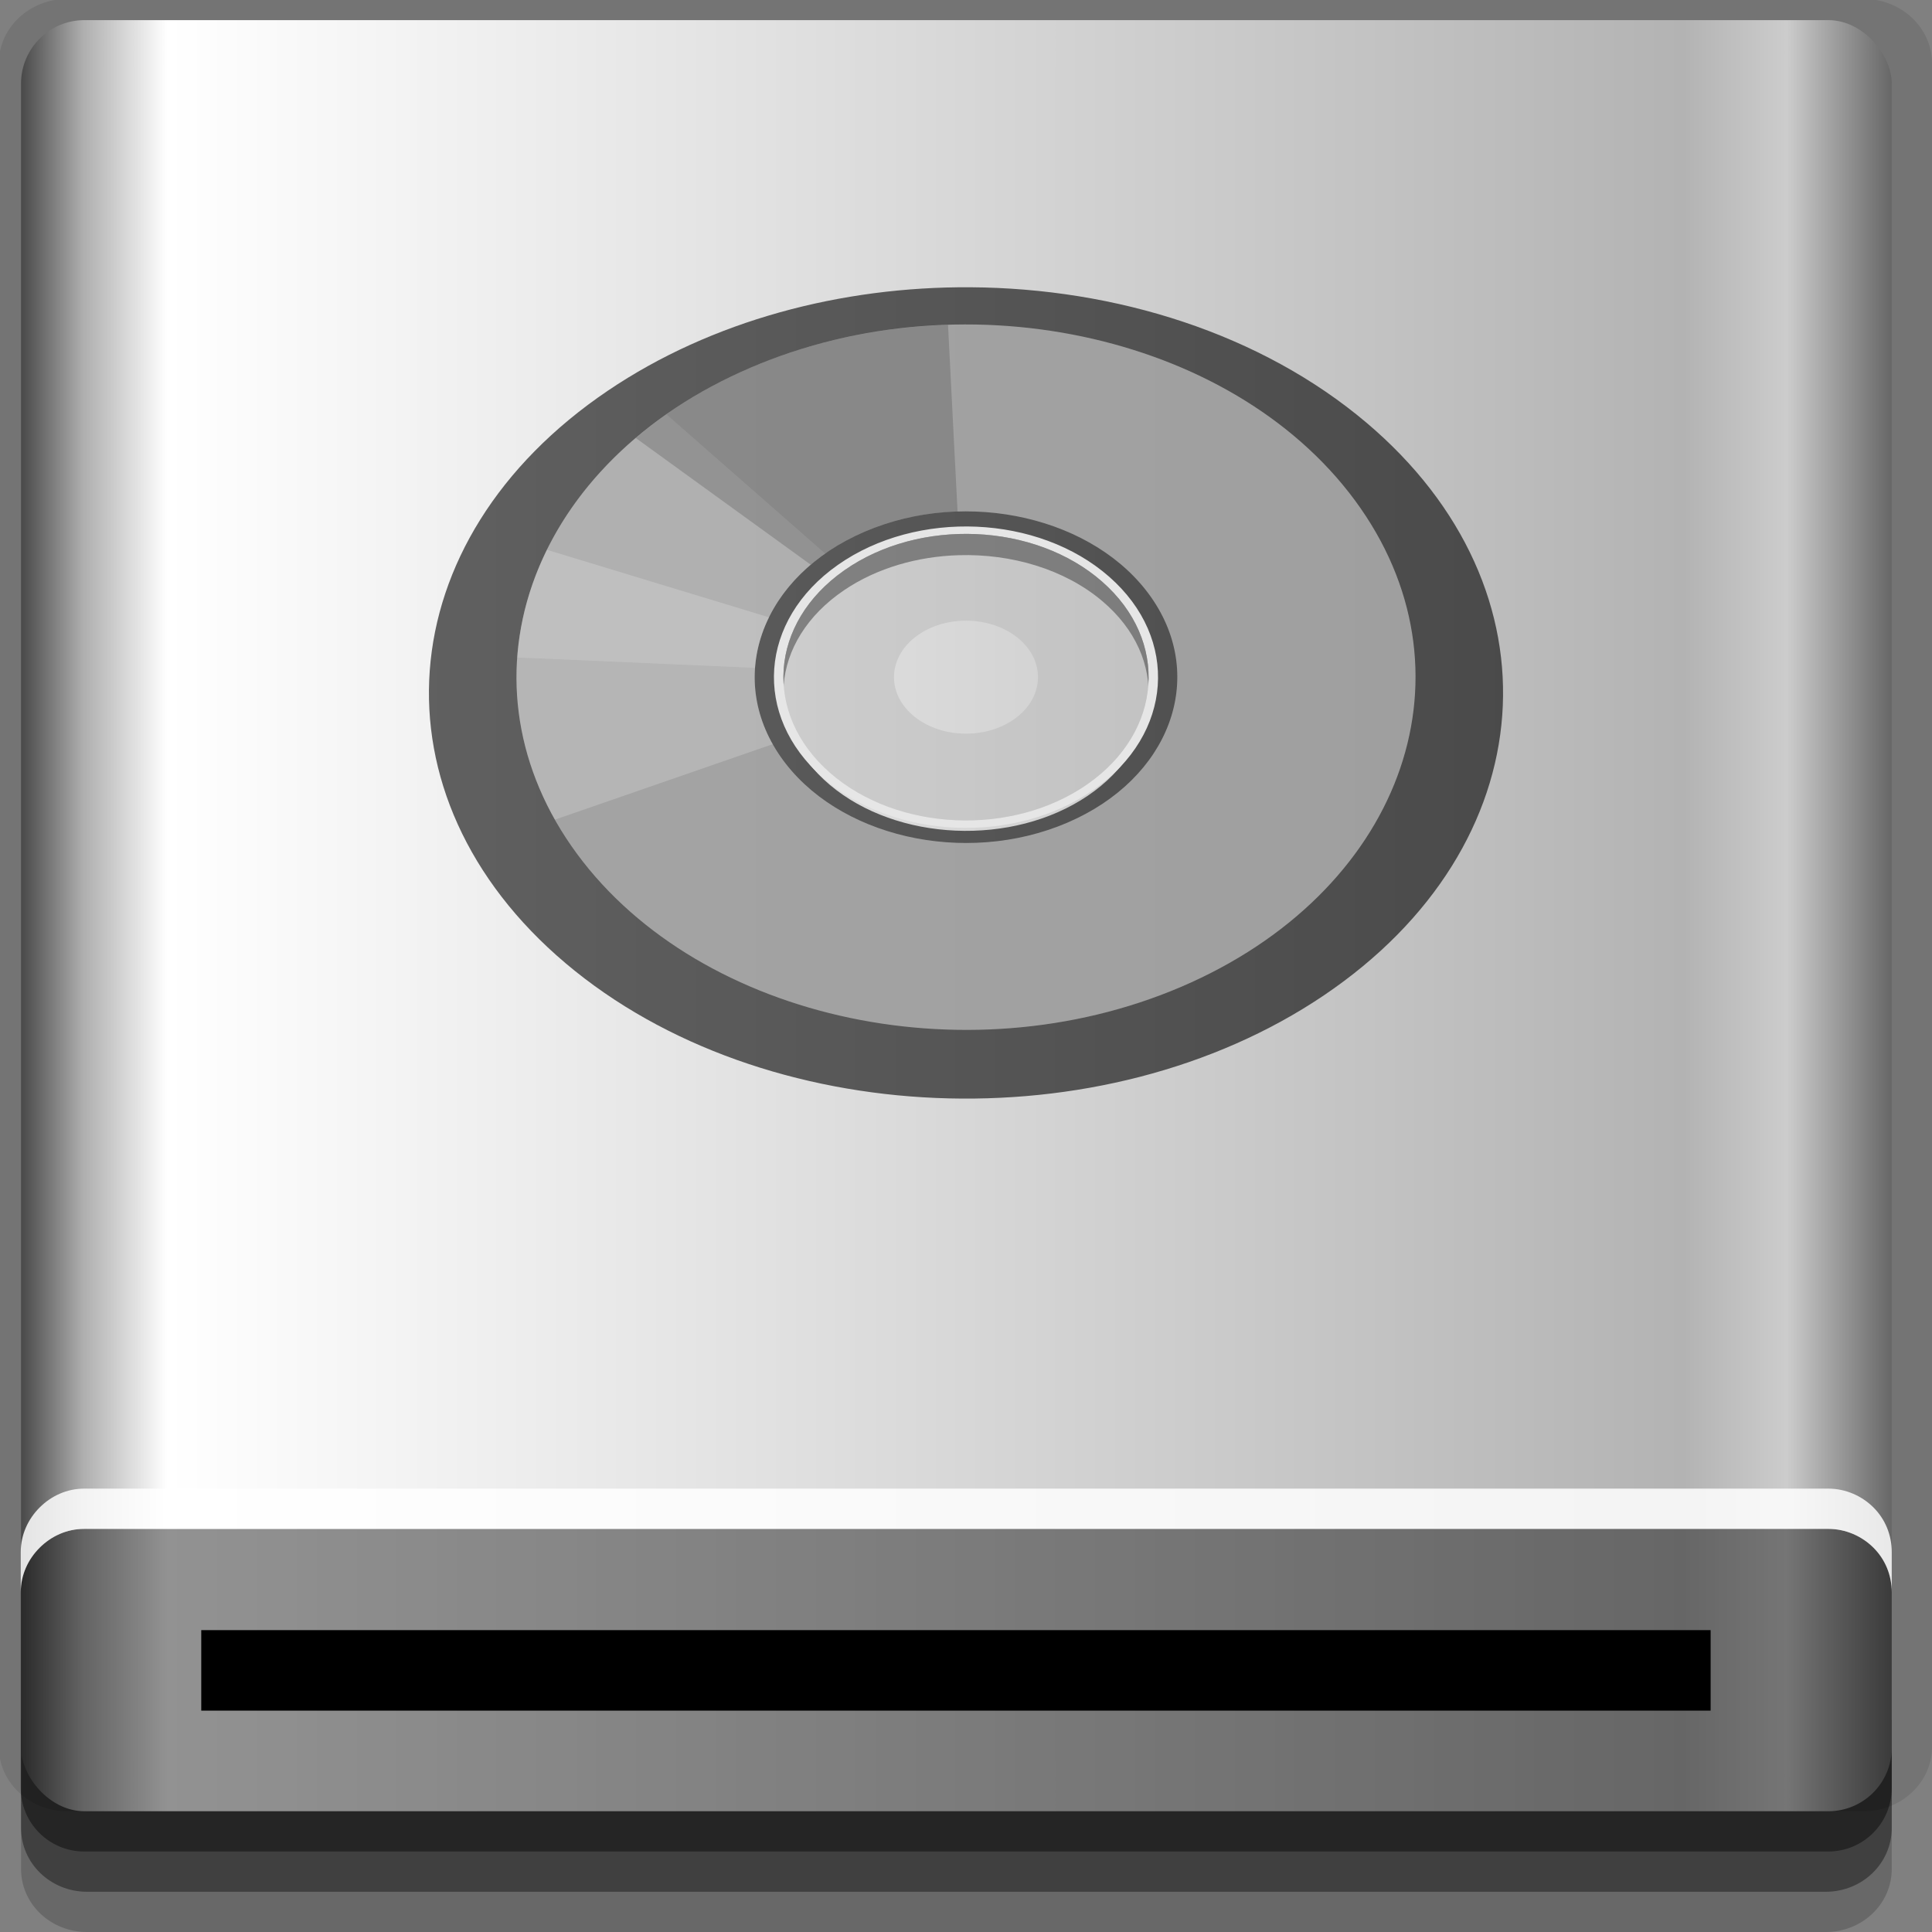 <?xml version="1.0" encoding="UTF-8" standalone="no"?>
<!-- Created with Inkscape (http://www.inkscape.org/) -->

<svg
   xmlns:dc="http://purl.org/dc/elements/1.1/"
   xmlns:cc="http://creativecommons.org/ns#"
   xmlns:rdf="http://www.w3.org/1999/02/22-rdf-syntax-ns#"
   xmlns:svg="http://www.w3.org/2000/svg"
   xmlns="http://www.w3.org/2000/svg"
   xmlns:xlink="http://www.w3.org/1999/xlink"
   xmlns:sodipodi="http://sodipodi.sourceforge.net/DTD/sodipodi-0.dtd"
   xmlns:inkscape="http://www.inkscape.org/namespaces/inkscape"
   width="96"
   height="96"
   id="svg2"
   version="1.1"
   inkscape:version="0.48.4 r9939"
   sodipodi:docname="drive-cdrom.svg">
  <rect width="100%" height="100%" fill="#808080" stroke="none"/>
  <defs
     id="defs4">
    <linearGradient
       id="linearGradient3828">
      <stop
         id="stop3830"
         offset="0"
         style="stop-color:#676767;stop-opacity:1;" />
      <stop
         style="stop-color:#cccccc;stop-opacity:1;"
         offset="0.056"
         id="stop3832" />
      <stop
         style="stop-color:#b3b3b3;stop-opacity:1;"
         offset="0.111"
         id="stop3834" />
      <stop
         style="stop-color:#ffffff;stop-opacity:1;"
         offset="0.922"
         id="stop3836" />
      <stop
         style="stop-color:#aeaeae;stop-opacity:1;"
         offset="0.967"
         id="stop3838" />
      <stop
         id="stop3840"
         offset="1"
         style="stop-color:#494949;stop-opacity:1;" />
    </linearGradient>
    <linearGradient
       inkscape:collect="always"
       xlink:href="#linearGradient3828"
       id="linearGradient3841"
       x1="1.046"
       y1="-1001.862"
       x2="94"
       y2="-1001.862"
       gradientUnits="userSpaceOnUse"
       gradientTransform="translate(-95.046,0)" />
  </defs>
  <sodipodi:namedview
     id="base"
     pagecolor="#ffffff"
     bordercolor="#666666"
     borderopacity="1.0"
     inkscape:pageopacity="0.0"
     inkscape:pageshadow="2"
     inkscape:zoom="11.713068"
     inkscape:cx="14.656216"
     inkscape:cy="11.767196"
     inkscape:document-units="px"
     inkscape:current-layer="layer1"
     showgrid="true"
     inkscape:snap-page="true"
     inkscape:snap-global="true"
     inkscape:snap-center="true"
     inkscape:snap-object-midpoints="false"
     showguides="true"
     inkscape:guide-bbox="true"
     inkscape:snap-bbox="true"
     inkscape:object-paths="true"
     inkscape:object-nodes="true"
     inkscape:window-width="1305"
     inkscape:window-height="744"
     inkscape:window-x="61"
     inkscape:window-y="24"
     inkscape:window-maximized="1"
     inkscape:snap-midpoints="false"
     inkscape:snap-grids="true"
     inkscape:snap-to-guides="false">
    <inkscape:grid
       type="xygrid"
       id="grid3002"
       empspacing="5"
       visible="true"
       enabled="true"
       snapvisiblegridlinesonly="true" />
  </sodipodi:namedview>
  <g
     inkscape:label="Layer 1"
     inkscape:groupmode="layer"
     id="layer1"
     transform="translate(0,-956.362)">
    <rect
       style="fill:#ffffff;fill-opacity:0;fill-rule:nonzero;stroke:none"
       id="rect3775"
       width="96"
       height="96"
       x="0"
       y="956.362"
       ry="0" />
    <path
       style="fill:#000000;fill-opacity:0.096;fill-rule:nonzero;stroke:none"
       d="m 3.353,956.307 c -1.884,0 -3.411,1.432 -3.411,3.198 l 0,83.659 c 0,1.766 1.527,3.198 3.411,3.198 l 89.236,0 c 1.884,0 3.411,-1.432 3.411,-3.198 l 0,-83.659 c 0,-1.766 -1.527,-3.198 -3.411,-3.198 z"
       id="rect3772"
       inkscape:connector-curvature="0"
       sodipodi:nodetypes="sssssssss" />
    <path
       style="fill:#000000;fill-opacity:0.187;fill-rule:nonzero;stroke:none"
       d="m 1.046,1041.807 0,7.422 c 0,1.739 1.462,3.134 3.285,3.134 l 86.384,0 c 1.823,0 3.285,-1.395 3.285,-3.134 l 0,-7.422 -92.954,0 z"
       id="rect3785"
       inkscape:connector-curvature="0" />
    <path
       style="fill:#000000;fill-opacity:0.384;fill-rule:nonzero;stroke:none"
       d="m 1.046,1041.807 0,5.381 c 0,1.762 1.462,3.175 3.285,3.175 l 86.384,0 c 1.823,0 3.285,-1.413 3.285,-3.175 l 0,-5.381 -92.954,0 z"
       id="rect3783"
       inkscape:connector-curvature="0" />
    <rect
       style="fill:url(#linearGradient3841);fill-opacity:1;fill-rule:nonzero;stroke:none"
       id="rect2985"
       width="92.954"
       height="89"
       x="-94"
       y="-1046.362"
       ry="3.151"
       transform="scale(-1,-1)" />
    <path
       style="fill:#000000;fill-opacity:0.429;fill-rule:nonzero;stroke:none"
       d="m 94,1035.487 c 0,-0.873 -0.337,-1.649 -0.906,-2.219 -0.57,-0.57 -1.377,-0.938 -2.25,-0.938 l -86.656,0 c -0.873,0 -1.649,0.368 -2.219,0.938 -0.57,0.57 -0.938,1.346 -0.938,2.219 l 0,9.719 c 0,1.746 1.411,3.156 3.156,3.156 l 86.656,0 c 1.746,0 3.156,-1.411 3.156,-3.156 l 0,-9.719 z"
       id="path3848"
       inkscape:connector-curvature="0" />
    <path
       style="fill:#ffffff;fill-opacity:0.849;fill-rule:nonzero;stroke:none"
       d="m 4.188,1030.331 c -0.873,0 -1.649,0.368 -2.219,0.938 -0.57,0.57 -0.938,1.346 -0.938,2.219 l 0,2 c 0,-0.873 0.368,-1.649 0.938,-2.219 0.57,-0.57 1.346,-0.938 2.219,-0.938 l 86.656,0 c 0.873,0 1.68,0.368 2.25,0.938 0.57,0.57 0.906,1.346 0.906,2.219 l 0,-2 c 0,-0.873 -0.337,-1.649 -0.906,-2.219 -0.57,-0.57 -1.377,-0.938 -2.25,-0.938 l -86.656,0 z"
       id="path3850"
       inkscape:connector-curvature="0" />
    <path
       style="fill:#000000;fill-opacity:0.604;stroke:none"
       d="m 48.214,970.636 c -6.404,-0.04 -12.85,1.654 -18.001,5.133 -10.99,7.422 -11.93,20.158 -2.104,28.46 9.826,8.301 26.688,9.011 37.678,1.589 10.99,-7.422 11.93,-20.158 2.104,-28.459 -5.22,-4.41 -12.419,-6.678 -19.677,-6.723 z m -0.576,13.313 c 2.613,-0.077 5.253,0.691 7.131,2.278 3.339,2.821 3.011,7.157 -0.724,9.679 -3.734,2.522 -9.475,2.274 -12.814,-0.547 -3.339,-2.82 -3.011,-7.157 0.724,-9.679 1.634,-1.103 3.651,-1.67 5.683,-1.731 z"
       id="path2993"
       inkscape:connector-curvature="0" />
    <path
       style="fill:#e6e6e6;fill-opacity:1;stroke:none"
       d="m 40.885,995.002 c 3.513,3.083 9.546,3.348 13.475,0.591 3.929,-2.756 4.267,-7.491 0.754,-10.574 -3.513,-3.083 -9.546,-3.348 -13.475,-0.591 -3.929,2.757 -4.267,7.491 -0.754,10.574 z m 0.35,-0.246 c -3.339,-2.93 -3.018,-7.434 0.717,-10.054 3.734,-2.62 9.474,-2.368 12.813,0.562 3.339,2.93 3.018,7.434 -0.717,10.054 -3.734,2.62 -9.474,2.368 -12.813,-0.562 z"
       id="path3158"
       inkscape:connector-curvature="0" />
    <path
       style="opacity:0.44;fill:#b3b3b3;fill-opacity:1;stroke:none"
       d="m 41.235,994.756 c 3.339,2.93 9.079,3.182 12.813,0.562 3.734,-2.62 4.055,-7.124 0.717,-10.054 -3.339,-2.93 -9.079,-3.182 -12.813,-0.562 -3.734,2.62 -4.055,7.124 -0.717,10.054 z m 4.097,-2.874 c -1.316,-1.155 -1.189,-2.933 0.283,-3.965 1.472,-1.032 3.737,-0.933 5.053,0.221 1.316,1.155 1.189,2.933 -0.283,3.965 -1.472,1.033 -3.737,0.933 -5.053,-0.221 z"
       id="path3152"
       inkscape:connector-curvature="0" />
    <path
       style="opacity:0.502;fill:#666666;fill-opacity:1;stroke:none"
       d="m 31.351,1001.691 c 8.22,7.214 22.341,7.833 31.535,1.384 9.194,-6.45 9.983,-17.531 1.764,-24.744 -8.22,-7.214 -22.341,-7.833 -31.535,-1.384 -9.194,6.45 -9.983,17.531 -1.764,24.744 z m 8.822,-6.189 c -3.863,-3.39 -3.492,-8.602 0.829,-11.633 4.321,-3.032 10.962,-2.74 14.826,0.651 3.863,3.39 3.492,8.602 -0.829,11.633 -4.321,3.032 -10.962,2.74 -14.826,-0.651 z"
       id="path3942"
       inkscape:connector-curvature="0" />
    <path
       inkscape:connector-curvature="0"
       id="path3955"
       d="m 37.297,974.63 c -10.824,4.638 -14.808,15.286 -8.898,23.779 5.91,8.493 19.481,11.62 30.305,6.982 10.824,-4.638 14.808,-15.286 8.898,-23.779 -5.91,-8.493 -19.481,-11.62 -30.305,-6.982 z m 5.671,8.15 c 5.087,-2.18 11.47,-0.709 14.247,3.282 2.778,3.992 0.904,9 -4.183,11.18 -5.087,2.18 -11.47,0.709 -14.247,-3.283 -2.778,-3.992 -0.904,-9 4.183,-11.179 z"
       style="opacity:0.502;fill:#e6e6e6;fill-opacity:1;stroke:none" />
    <path
       style="opacity:0.193;fill:#e6e6e6;fill-opacity:1;stroke:none"
       d="m 25.705,989.032 11.81,0.518 c 0.15,-2.106 1.329,-4.164 3.49,-5.679 l -7.889,-6.923 c -4.597,3.225 -7.092,7.606 -7.411,12.084 z"
       id="path3960"
       inkscape:connector-curvature="0" />
    <path
       id="path3967"
       d="m 31.591,978.127 8.692,6.295 c 1.823,-1.55 4.401,-2.549 7.297,-2.64 l -0.474,-9.279 c -6.161,0.194 -11.638,2.328 -15.515,5.624 z"
       style="opacity:0.193;fill:#1a1a1a;fill-opacity:1;stroke:none"
       inkscape:connector-curvature="0"
       inkscape:transform-center-x="8.1124964"
       inkscape:transform-center-y="-16.154142" />
    <path
       inkscape:transform-center-y="0.52561526"
       inkscape:transform-center-x="15.397896"
       inkscape:connector-curvature="0"
       style="opacity:0.193;fill:#ffffff;fill-opacity:1;stroke:none"
       d="m 27.574,997.09 10.82,-3.75 c -1.086,-1.929 -1.227,-4.183 -0.181,-6.303 l -11.037,-3.354 c -2.227,4.512 -1.912,9.304 0.398,13.407 z"
       id="path3971" />
    <rect
       style="fill:none;stroke:none"
       id="rect3332"
       width="15.935"
       height="12.503"
       x="48"
       y="994.231" />
    <rect
       style="fill:#000000;fill-opacity:1;fill-rule:evenodd;stroke:none"
       id="rect3037"
       width="75"
       height="4"
       x="10"
       y="1037.362" />
  </g>
</svg>
